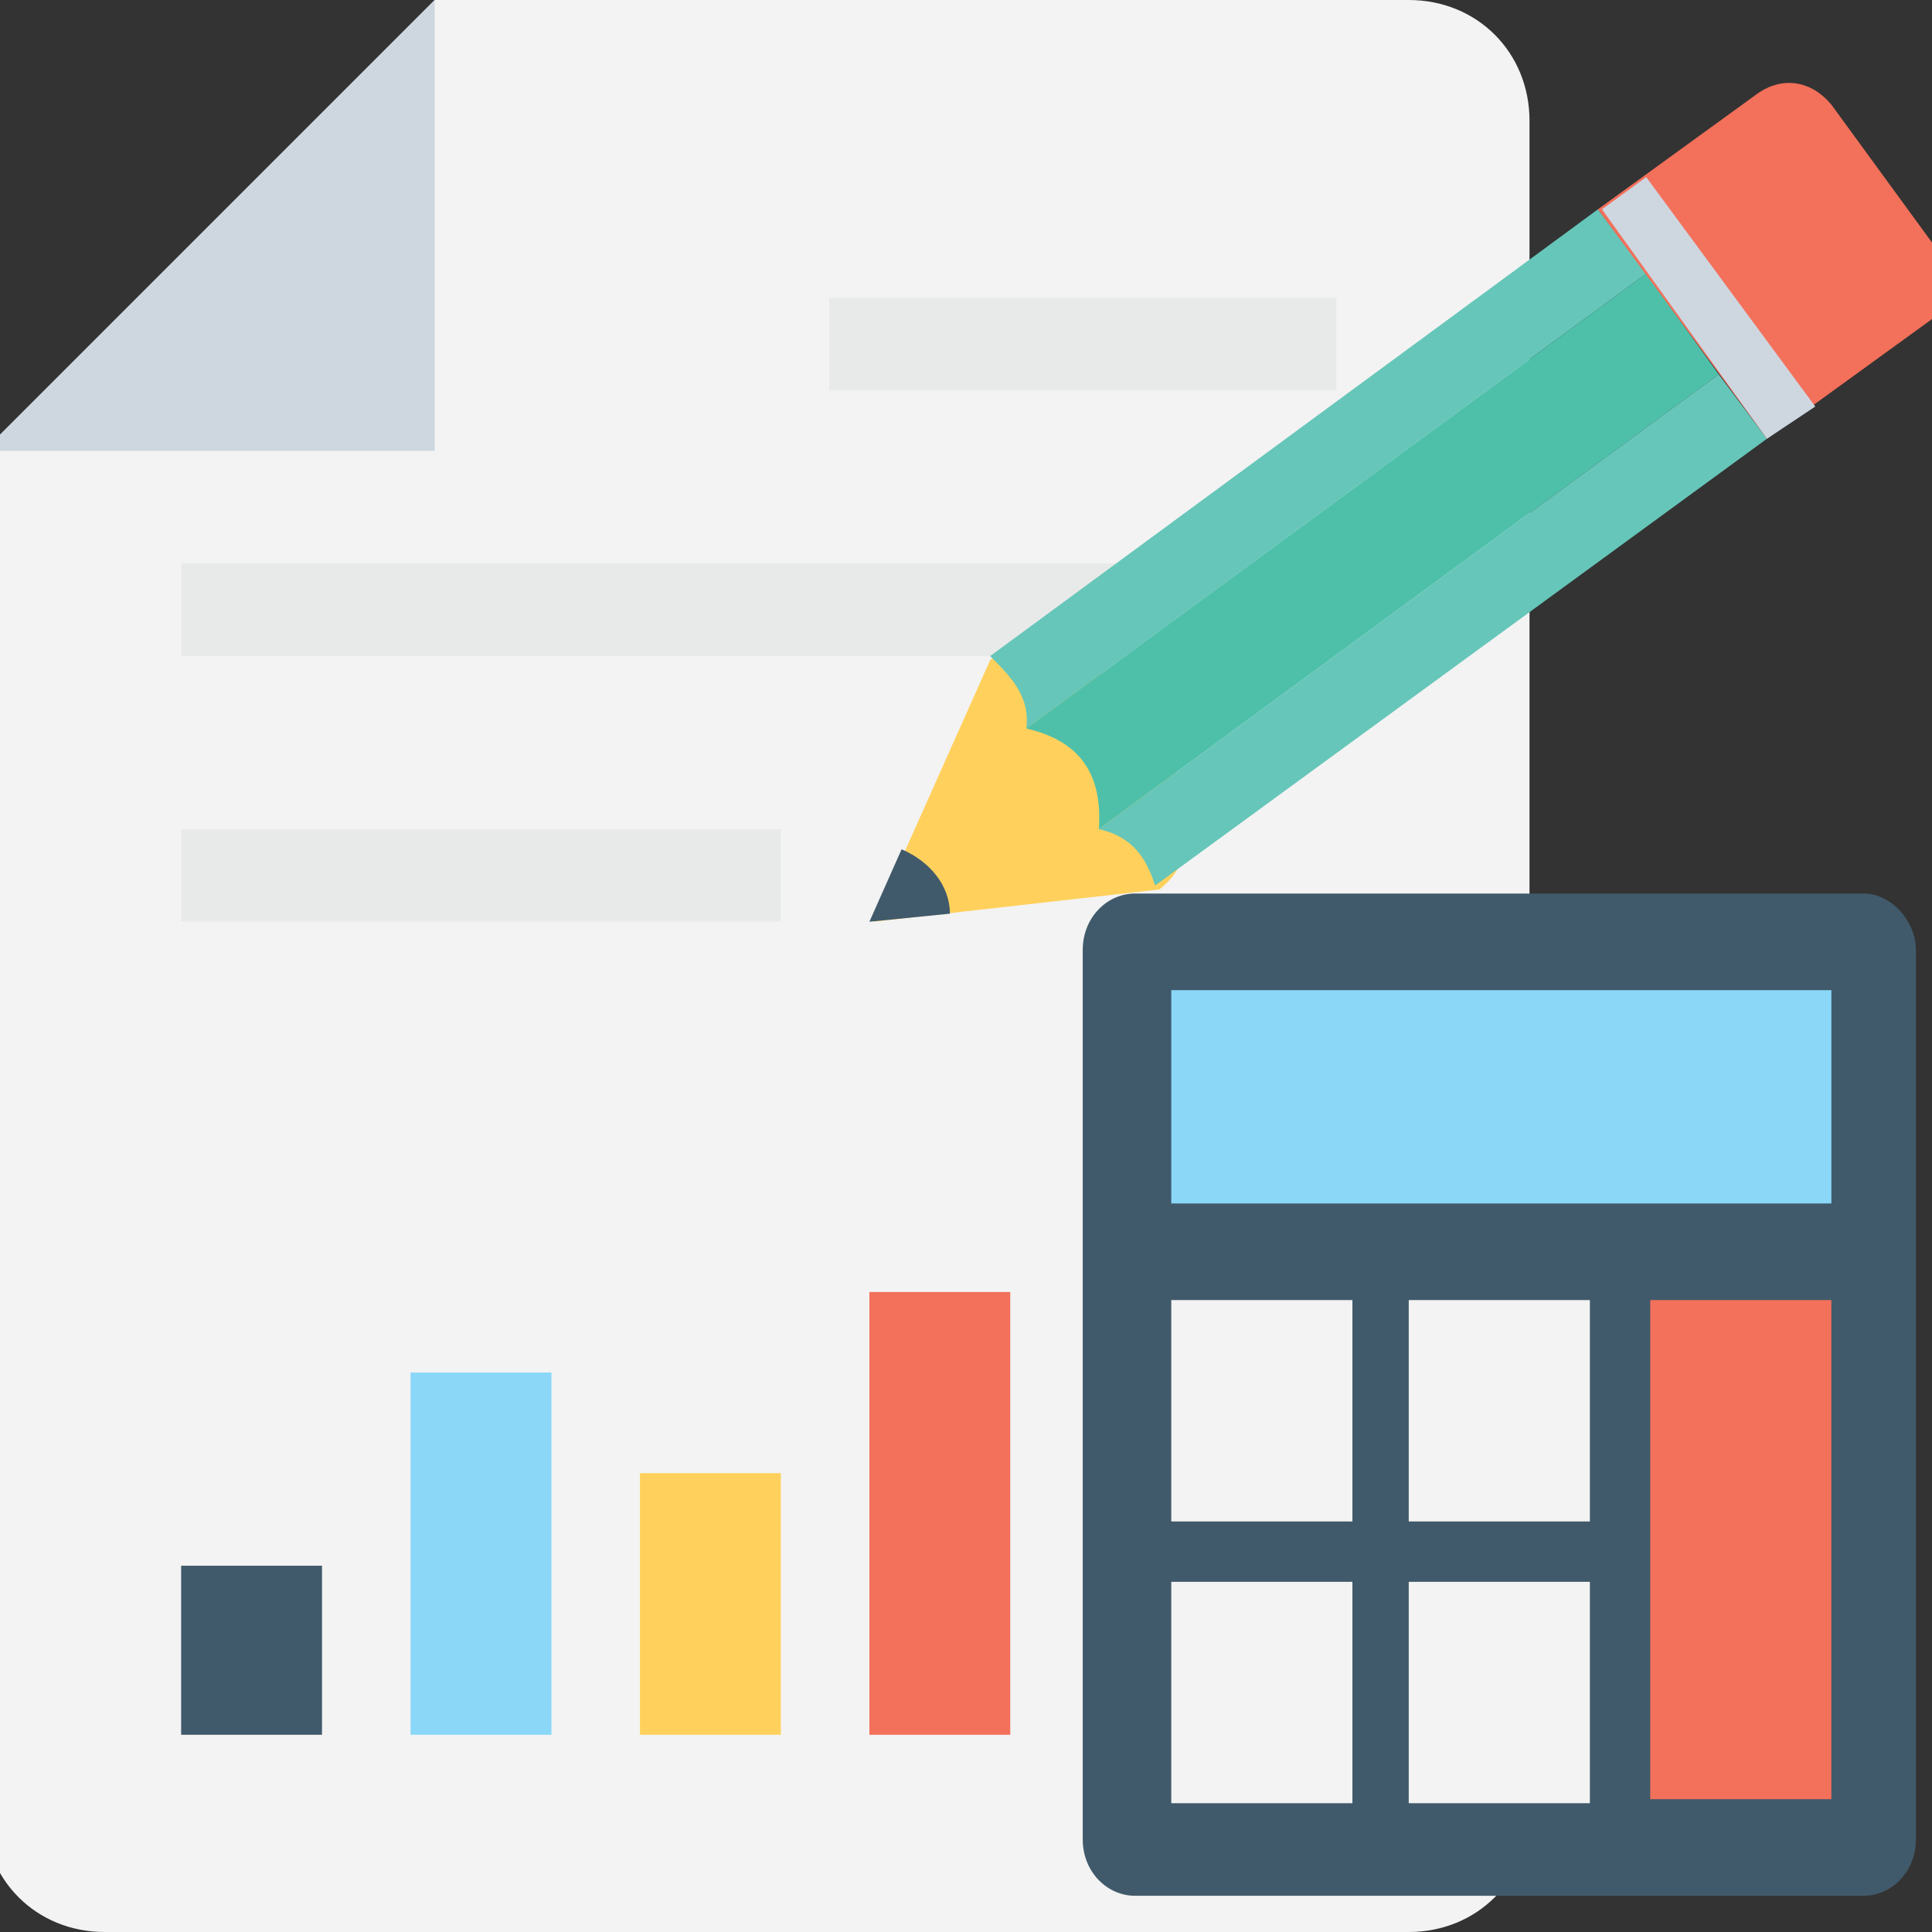 <?xml version="1.0" encoding="utf-8"?>
<!-- Generator: Adobe Illustrator 18.0.0, SVG Export Plug-In . SVG Version: 6.00 Build 0)  -->
<!DOCTYPE svg PUBLIC "-//W3C//DTD SVG 1.1//EN" "http://www.w3.org/Graphics/SVG/1.1/DTD/svg11.dtd">
<svg version="1.1" id="Layer_1" xmlns="http://www.w3.org/2000/svg" xmlns:xlink="http://www.w3.org/1999/xlink" x="0px" y="0px"
	 viewBox="0 0 48 48" enable-background="new 0 0 48 48" xml:space="preserve">
<rect x="0" y="0" width="48" height="48" fill="#333333" stroke="none"/>
<g>
	<g>
		<g>
			<g>
				<g>
					<path fill="#F3F3F3" d="M10.8,0l24.2,0c1.7,0,3,1.3,3,3v42c0,1.7-1.3,3-3,3H2.6c-1.7,0-3-1.3-3-3l0-33.8L10.8,0z"/>
					<line fill="#F3F3F3" x1="10.8" y1="0" x2="10.8" y2="11.2"/>
					<polyline fill="#CED6E0" points="10.8,11.2 -0.4,11.2 10.8,0 					"/>
				</g>
				<g>
					<g>
						<rect x="4.5" y="20.6" fill="#E8EAE9" width="14.9" height="2.3"/>
					</g>
					<g>
						<rect x="4.5" y="14" fill="#E8EAE9" width="28.8" height="2.3"/>
					</g>
					<g>
						<rect x="20.6" y="7.4" fill="#E8EAE9" width="12.6" height="2.3"/>
					</g>
				</g>
			</g>
			<g>
				<path fill="#415A6B" d="M46.3,22.2l-18.1,0c-0.7,0-1.3,0.6-1.3,1.4l0,22.1c0,0.8,0.6,1.4,1.3,1.4l18.1,0c0.7,0,1.3-0.6,1.3-1.4
					l0-22.1C47.6,22.9,47,22.2,46.3,22.2z"/>
				<rect x="29.1" y="24.6" fill="#8AD7F8" width="16.4" height="5.3"/>
				<rect x="35" y="39.3" fill="#F3F3F3" width="4.5" height="5.5"/>
				<rect x="29.1" y="39.3" fill="#F3F3F3" width="4.5" height="5.5"/>
				<rect x="35" y="32.3" fill="#F3F3F3" width="4.5" height="5.5"/>
				<rect x="29.1" y="32.3" fill="#F3F3F3" width="4.5" height="5.5"/>
				<rect x="41" y="32.3" fill="#F3705A" width="4.5" height="12.4"/>
			</g>
			<g>
				<rect x="15.9" y="36.6" fill="#FFD15C" width="3.5" height="6.5"/>
			</g>
			<g>
				<rect x="21.6" y="32.1" fill="#F3705A" width="3.5" height="11"/>
			</g>
		</g>
		<g>
			<g>
				<g>
					<path fill="#FFD15C" d="M21.7,22.9l2.9-6.5c2.4-1.8,6.6,3.9,4.2,5.7L21.7,22.9z"/>
				</g>
				<g>
					<path fill="#66C6B9" d="M25.5,18.1L40.9,6.8l-1.2-1.6L24.6,16.3C25.1,16.8,25.6,17.3,25.5,18.1z"/>
					<path fill="#4EC0AA" d="M40.9,6.8L25.5,18.1c1.3,0.3,1.9,1.1,1.8,2.5L42.7,9.3L40.9,6.8z"/>
					<path fill="#66C6B9" d="M42.7,9.3L27.3,20.6c0.9,0.2,1.2,0.8,1.4,1.4l15.2-11.1L42.7,9.3z"/>
				</g>
				<path fill="#415A6B" d="M23.6,22.7l-2,0.2l0.8-1.8C23.1,21.4,23.6,22,23.6,22.7z"/>
			</g>
			<g>
				<path fill="#F3705A" d="M43.9,10.9l4-2.9c0.6-0.4,0.7-1.2,0.3-1.7l-2.7-3.7C45,2,44.3,1.9,43.7,2.3l-4,2.9L43.9,10.9z"/>
			</g>
			<g>
				<polygon fill="#CED6E0" points="40.9,4.4 39.8,5.2 43.9,10.9 45.1,10.1 				"/>
			</g>
		</g>
		<g>
			<rect x="4.5" y="38.9" fill="#415A6B" width="3.5" height="4.2"/>
		</g>
		<g>
			<rect x="10.2" y="34.1" fill="#8AD7F8" width="3.5" height="9"/>
		</g>
	</g>
</g>
</svg>
